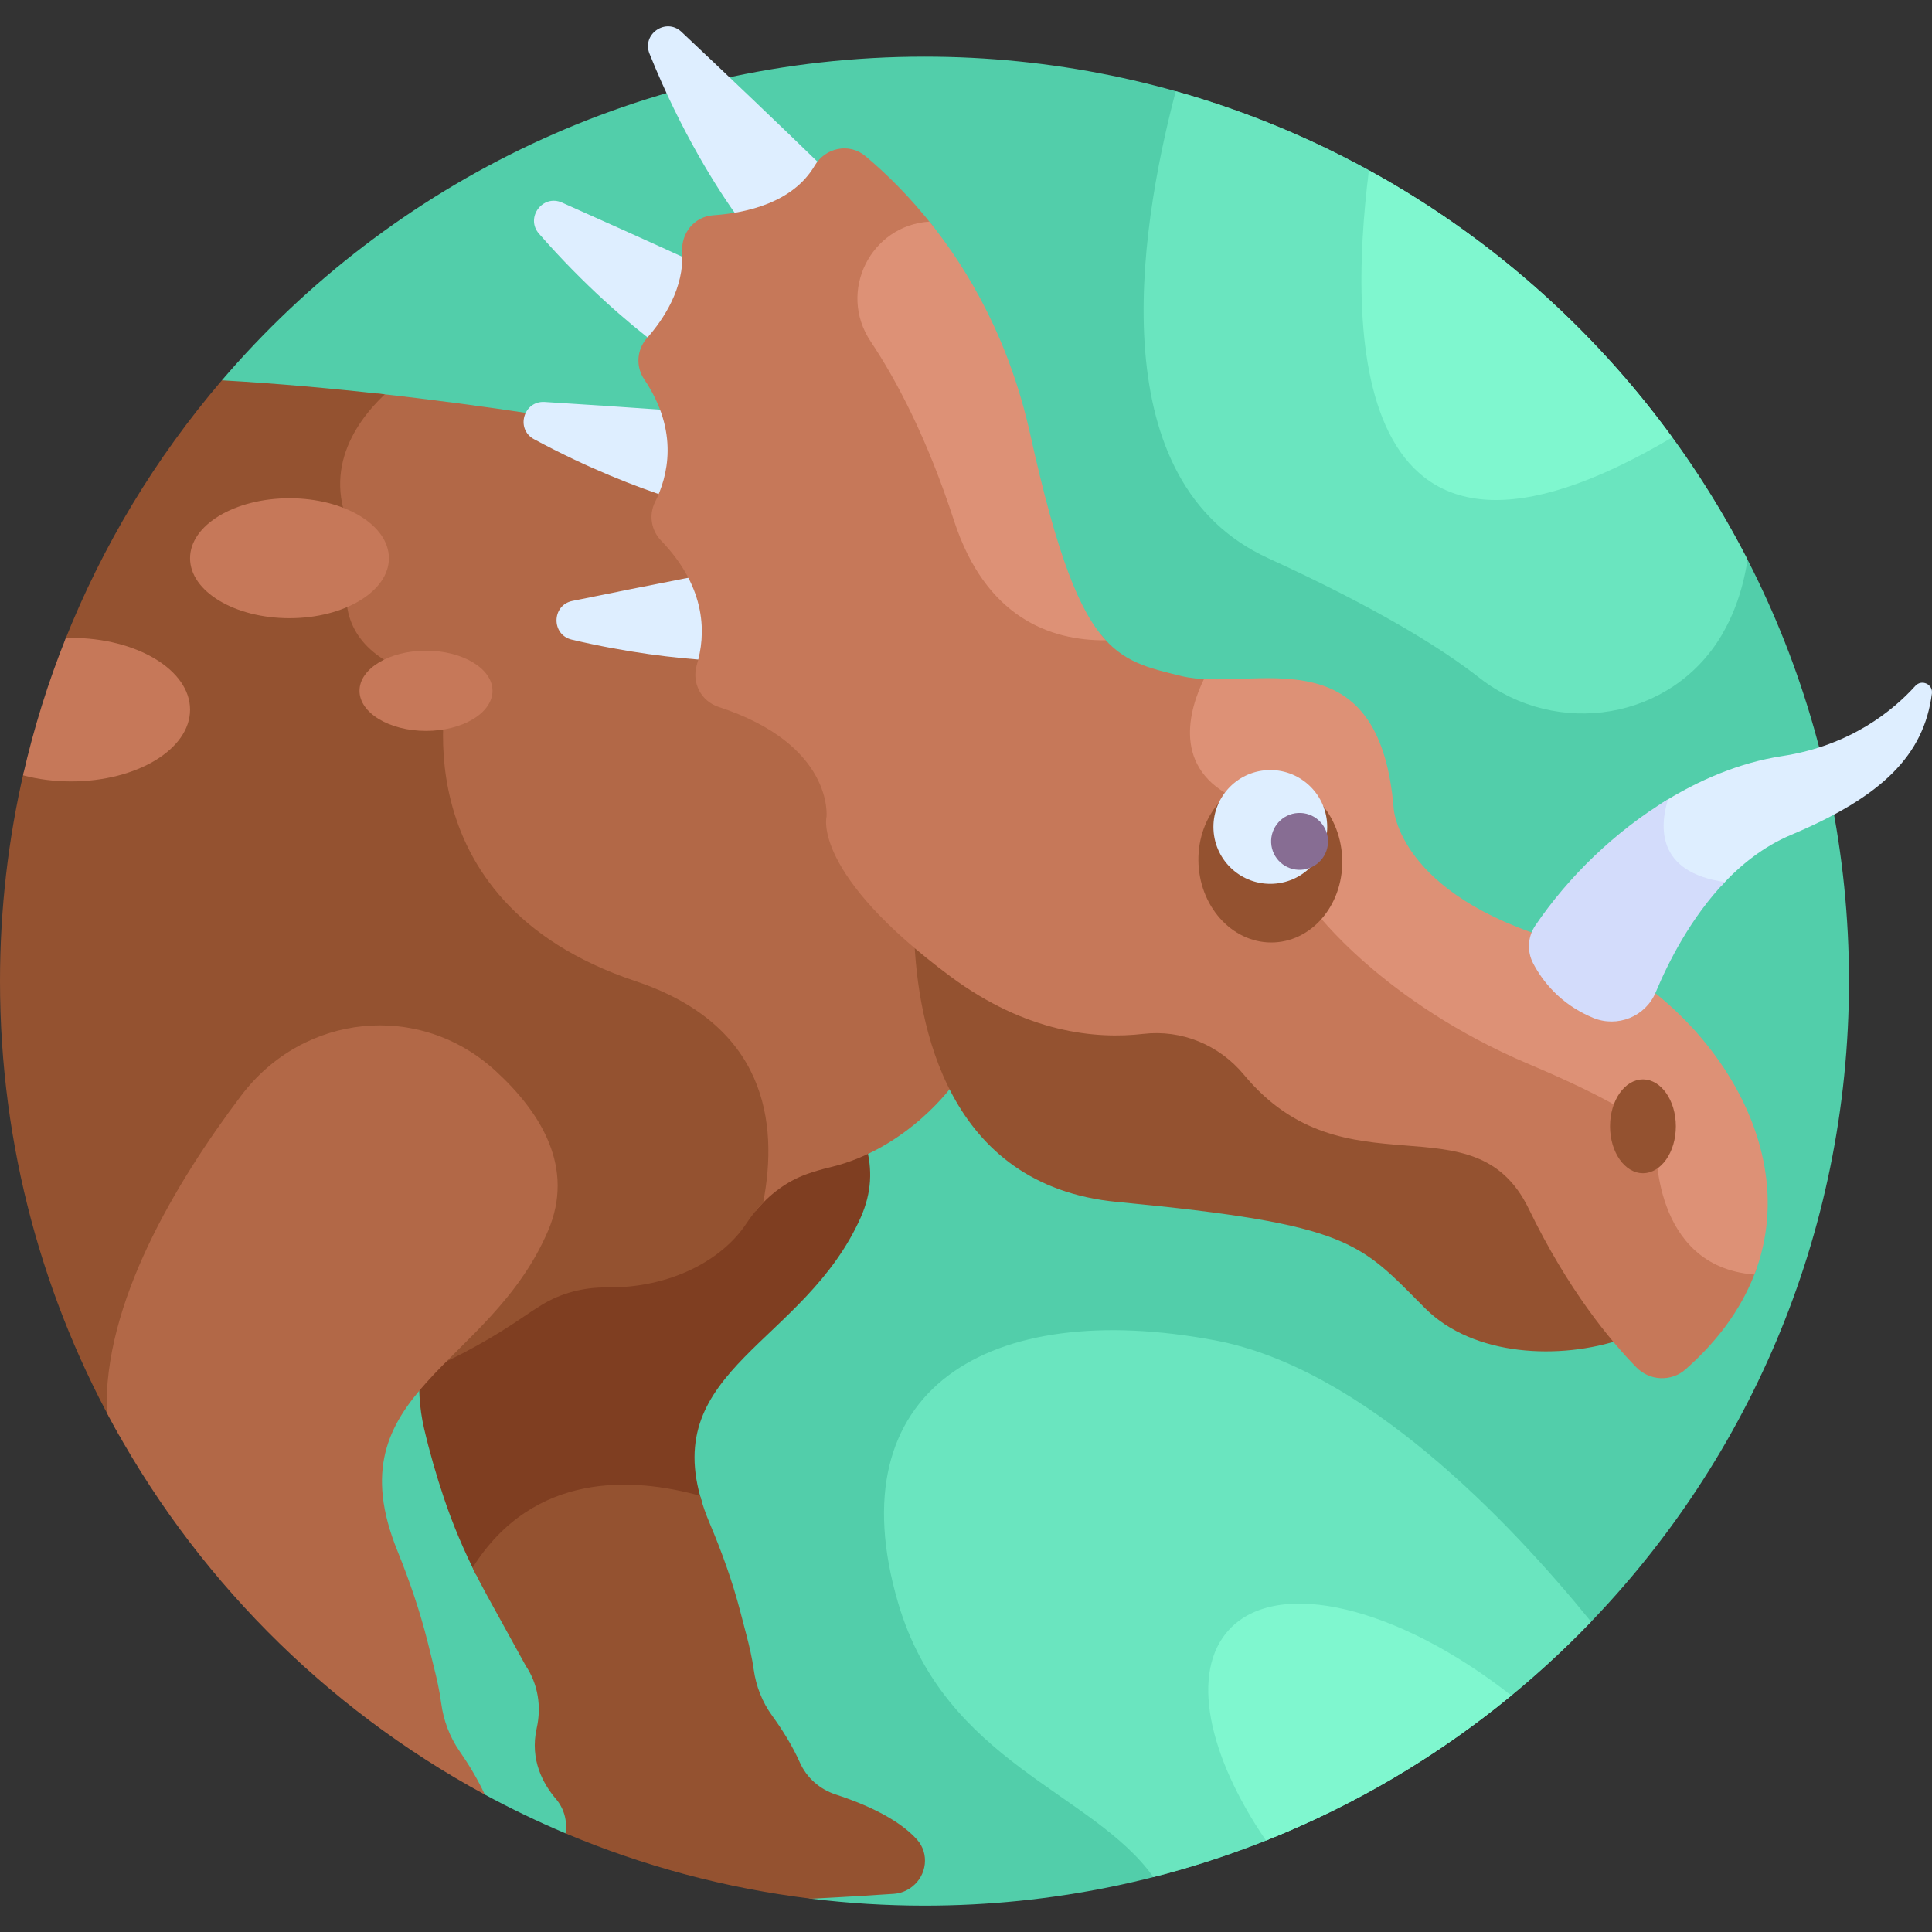 <svg id="Layer_1" enable-background="new 0 0 512 512" height="512" viewBox="0 0 512 512" width="512" xmlns="http://www.w3.org/2000/svg"><rect x="0" y="0" width="512" height="512" fill="#333333" stroke="none"/><g><path d="m245.002 15.011c-74.523 0-141.264 33.281-186.2 85.78 0 .001 4.293 329.359 69.676 374.79 6.932 3.755 14.066 7.186 21.381 10.271l65.126 17.329c9.839 1.202 19.854 1.833 30.017 1.833 135.311 0 245.002-109.691 245.002-245.002s-109.691-245.001-245.002-245.001z" fill="#52ceaa"/><path d="m126.238 417.449c16.031-25.429 42.191-23.991 59.836-19.183-11.183-35.534 27.119-42.267 42.004-75.581 2.974-6.655 3.148-12.978 1.441-18.878-2.946 1.353-6.141 2.507-9.581 3.321-2.347.555-4.345 1.158-6.113 1.791-6.661 2.386-12.119 7.143-16.003 13.057-6.42 9.771-20.195 17.166-36.981 16.982-6.123-.067-12.17 1.464-17.376 4.688-1.579.978-3.142 2.006-4.708 3.081-8.739 6.003-17.961 10.955-27.474 15.032-.463 5.725-.167 11.355 1.096 16.785 1.465 6.298 3.262 12.496 5.289 18.523 2.353 6.997 5.242 13.797 8.57 20.382z" fill="#7f3e21"/><path d="m244.09 251.185-.044-.71-.544-.461c-25.126-21.306-22.868-33.041-22.849-33.13l.044-.245c.088-.836 1.785-20.592-29.735-30.878-3.796-1.24-5.861-5.225-4.702-9.075.145-.483.283-.983.412-1.496l.483-1.919-1.972-.153c-10.981-.857-22.176-2.617-33.274-5.232-2.066-.487-2.776-2.212-2.756-3.542s.781-3.034 2.861-3.458c10.793-2.199 21.126-4.265 30.712-6.142l2.19-.428-1.028-1.98c-2.348-4.522-4.763-7.201-6.526-9.158-3.113-3.454-4.162-4.619-1.255-11.609l.683-1.644-1.683-.577c-11.045-3.789-22.078-8.641-32.792-14.424-1.868-1.008-2.104-2.858-1.738-4.137.107-.373.291-.754.539-1.11-12.488-1.885-26.45-3.772-41.113-5.384-4.318 4.294-8.743 10.178-10.539 17.376-1.891 7.572-.518 15.271 4.079 22.895-1.448 2.838-5.683 12.531-1.454 21.814 3.521 7.728 11.922 13.013 24.981 15.723-.83 4.22-2.615 16.468 1.003 30.677 7.358 28.896 31.175 42.409 49.859 48.658 16.276 5.443 26.872 14.619 31.493 27.273 3.807 10.427 3.107 21.973.769 32.306 3.624-4.415 8.222-7.932 13.632-9.87 1.768-.633 3.767-1.236 6.113-1.791 20.854-4.933 32.882-22.212 32.882-22.212-5.973-12.14-8.094-25.676-8.731-35.957z" fill="#b26847"/><path d="m168.408 260.013c-64.288-21.5-49.545-79.087-49.545-79.087-40.5-7.587-23.589-36.413-23.589-36.413-11.253-17.832-1.69-32.054 6.692-40.006-13.933-1.562-28.541-2.883-43.163-3.716-17.507 20.454-31.694 43.83-41.75 69.289.589-.02 1.182-.033 1.78-.033 16.836 0 30.534 8.083 30.534 18.019s-13.697 18.019-30.534 18.019c-4.456 0-8.689-.571-12.509-1.588-4.136 17.837-6.324 36.421-6.324 55.516 0 43.78 11.496 84.87 31.614 120.439 36.106-1.312 74.879-9.334 107.143-31.498 1.566-1.076 3.129-2.104 4.708-3.081 5.206-3.223 11.253-4.755 17.376-4.688 16.786.184 30.562-7.21 36.981-16.982 1.298-1.976 2.786-3.806 4.421-5.478 4.152-21.418.64-47.182-33.835-58.712z" fill="#945230"/><path d="m406.265 318.151c-14.492-29.972-48.569-3.09-75.51-35.576-6.53-7.874-16.479-12.001-26.64-10.814-12.575 1.469-31.014-.288-51.121-15.215-4.067-3.019-7.61-5.879-10.741-8.595.852 23.333 8.619 66.268 53.79 70.571 62.347 5.938 64.203 10.762 81.645 28.205 12.859 12.859 35.895 13.708 52.249 8.141-6.695-7.742-15.461-19.733-23.672-36.717z" fill="#945230"/><g fill="#deeeff"><path d="m219.096 45.237c-12.916-12.588-27.662-26.582-38.494-36.791-4.093-3.858-10.577.566-8.477 5.784 8.506 21.139 18.178 36.092 23.588 43.607 8.37-1.049 18.271-4.177 23.383-12.6z"/><path d="m174.786 90.73c4.144-4.686 9.234-12.233 9.391-21.147-12.529-5.737-25.227-11.438-35.241-15.901-5.138-2.29-9.796 4.027-6.091 8.259 12.015 13.723 23.426 23.457 31.396 29.52.176-.246.34-.5.545-.731z"/><path d="m177.898 108.759c-12.06-.857-23.945-1.629-33.554-2.23-5.614-.351-7.773 7.195-2.823 9.866 14.275 7.704 26.997 12.616 36.383 15.648 2.307-5.548 3.889-13.746-.006-23.284z"/><path d="m184.871 152.624c-11.94 2.327-23.698 4.693-33.188 6.627-5.512 1.123-5.631 8.971-.156 10.261 14.679 3.459 27.435 4.937 37.073 5.516 1.323-5.958 1.266-13.867-3.729-22.404z"/></g><path d="m450.748 330.748c-10.103-8.604-10.396-24.598-10.372-27.264.2-.425.307-.977.203-1.626-.738-4.627-12.45-11.768-34.811-21.227-35.094-14.844-53.103-36.331-55.833-39.775.179-1.599.387-5.744-1.37-10.766-2.018-5.768-7.123-13.854-19.991-19.624-5.96-2.673-9.689-6.536-11.081-11.483-1.949-6.928 1.004-14.575 3.228-18.968-2.722-.06-5.289-.284-7.606-.846-8.882-2.153-15.552-3.657-21.519-11.178-4.838-.098-9.882-.922-14.709-2.972-10.397-4.414-17.96-13.687-22.479-27.561-6.116-18.779-13.619-34.901-22.299-47.916-3.967-5.946-4.299-13.222-.888-19.464 3.33-6.094 9.428-9.704 16.368-9.716-6.563-8.43-13.105-14.701-18.267-19.013-4.264-3.561-10.592-2.248-13.411 2.539-5.766 9.794-17.945 12.548-26.926 13.164-4.905.337-8.479 4.666-8.186 9.573.581 9.714-4.927 17.985-9.354 22.99-2.7 3.053-3.011 7.522-.731 10.901 9.39 13.913 6.213 25.888 2.891 32.509-1.71 3.409-1.057 7.488 1.589 10.235 12.297 12.767 11.83 25.095 9.468 32.944-1.414 4.698 1.119 9.622 5.783 11.144 30.598 9.985 28.592 29.117 28.592 29.117s-3.897 15.03 32.844 42.307c20.106 14.928 38.546 16.684 51.121 15.215 10.16-1.187 20.109 2.94 26.639 10.814 26.941 32.486 61.018 5.604 75.51 35.576 10.383 21.474 21.666 34.995 28.507 41.995 3.517 3.599 9.259 3.862 13.03.53 9.509-8.4 15.528-17.427 18.775-26.6-5.888-.38-10.814-2.233-14.715-5.554z" fill="#c67859"/><path d="m438.885 303.041s-1.389 32.612 26.043 34.729c14.707-37.973-19.125-78.894-52.169-88.46-42.307-12.247-43.42-35.07-43.42-35.07-3.506-42.575-31.348-33.323-50.275-34.285-3.808 7.806-8.867 23.915 8.898 31.882 23.967 10.748 20.401 29.439 20.401 29.439s17.888 24.269 56.822 40.738c38.933 16.468 33.7 21.027 33.7 21.027z" fill="#dd9176"/><path d="m507.578 181.777c-5.788 6.407-17.099 15.814-35.256 18.587-11.186 1.708-22.239 6.318-32.371 12.771-2.158 7.243-2.822 19.492 16.111 21.735 5.115-5.609 11.265-10.531 18.553-13.598 24.262-10.209 35.236-21.16 37.363-37.479.32-2.471-2.729-3.866-4.4-2.016z" fill="#deeeff"/><ellipse cx="435.397" cy="298.482" fill="#945230" rx="8.721" ry="12.432"/><path d="m355.679 227.098c.626 11.956-7.385 22.095-17.894 22.646s-19.537-8.695-20.164-20.651 7.385-22.095 17.894-22.646 19.537 8.695 20.164 20.651z" fill="#945230"/><path d="m351.707 218.363c.436 8.316-5.953 15.411-14.269 15.847s-15.411-5.952-15.847-14.269c-.436-8.316 5.952-15.411 14.268-15.847 8.318-.435 15.412 5.953 15.848 14.269z" fill="#deeeff"/><path d="m351.929 222.584c.218 4.158-2.976 7.706-7.134 7.923-4.158.218-7.706-2.976-7.924-7.134s2.976-7.706 7.134-7.924 7.706 2.977 7.924 7.135z" fill="#876d93"/><ellipse cx="76.715" cy="147.935" fill="#c67859" rx="26.349" ry="15.892"/><ellipse cx="112.895" cy="183.066" fill="#c67859" rx="17.622" ry="10.628"/><path d="m18.832 207.084c17.416 0 31.534-8.515 31.534-19.019s-14.118-19.019-31.534-19.019c-.465 0-.926.009-1.385.021-4.687 11.713-8.494 23.873-11.343 36.398 3.894 1.039 8.197 1.619 12.728 1.619z" fill="#c67859"/><path d="m131.279 283.754c-20.083-18.381-50.843-15.3-67.376 6.605-17.407 23.063-36.621 55.273-35.604 84.027 22.65 42.825 57.608 78.135 100.18 101.196-1.954-4.24-4.419-8.226-6.677-11.478-2.631-3.788-4.277-8.183-4.887-12.791-.428-3.232-1.147-6.415-1.935-9.572l-1.634-6.546c-2.07-8.293-4.852-16.363-8.047-24.257-17.12-42.3 24.323-48.231 39.952-84.788 7.063-16.52-1.619-31.09-13.972-42.396z" fill="#b26847"/><path d="m293.051 169.689c-6.996-7.577-12.905-22.384-20.016-54.537-5.505-24.893-16.259-43.399-26.73-56.416-15.482.947-24.433 18.469-15.586 31.732 6.859 10.283 14.963 25.588 22.102 47.507 8.367 25.692 25.51 31.83 40.23 31.714z" fill="#dd9176"/><path d="m456.242 168.346c3.216-5.431 5.652-12.028 6.876-20.025-30.754-59.938-85.488-105.54-151.536-124.148-10.319 39.204-19.409 103.651 24.513 123.762 29.272 13.403 46.202 24.055 55.964 31.697 20.553 16.088 50.885 11.172 64.183-11.286z" fill="#6ae5bf"/><path d="m421.653 429.765c-21.841-26.882-60.302-67.154-99.624-74.549-60-11.283-100.667 12.964-84 69.63 12.437 42.285 51.595 50.051 67.627 72.596 44.913-11.438 84.864-35.286 115.997-67.677z" fill="#6ae5bf"/><path d="m443.161 115.916c-21.199-29.101-48.658-53.342-80.389-70.77-5.716 45.411-4.424 120.998 80.389 70.77z" fill="#7ff7cf"/><path d="m325.67 431.934c-10.26 11.179-5.601 33.251 9.819 55.814 23.722-9.434 45.621-22.464 65.024-38.423-29.921-23.486-61.953-31.435-74.843-17.391z" fill="#7ff7cf"/><path d="m221.454 475.554c-4.222-1.372-7.687-4.431-9.491-8.488-2.036-4.579-4.816-8.919-7.334-12.388-2.631-3.624-4.277-7.83-4.887-12.238-.428-3.092-1.147-6.138-1.935-9.159l-1.634-6.263c-2.07-7.935-4.852-15.656-8.047-23.209-1.105-2.612-1.962-5.077-2.601-7.417-17.646-4.906-44.114-6.593-60.283 19.05 1.195 2.446 2.443 4.867 3.758 7.253l10.352 18.797c3.25 4.847 4.163 10.803 2.88 16.497-1.901 8.439 1.807 14.908 5.083 18.736 2.166 2.531 3.086 5.866 2.544 9.127 20.442 8.622 42.3 14.541 65.126 17.33 9.736-.497 17.876-1.025 21.882-1.297 1.743-.118 3.402-.753 4.801-1.841l.08-.062c3.884-3.025 4.569-8.753 1.301-12.435-5.206-5.863-14.894-9.816-21.595-11.993z" fill="#945230"/><path d="m438.779 262.968c3.379-8.079 9.325-19.773 18.33-29.217-18.22-2.57-17.257-14.836-15.067-21.915-14.009 8.463-26.4 20.501-35.161 33.425-2.039 3.008-2.256 6.859-.563 10.074 2.398 4.554 7.094 10.765 15.827 14.392 6.472 2.688 13.93-.294 16.634-6.759z" fill="#d3dcfb"/></g></svg>